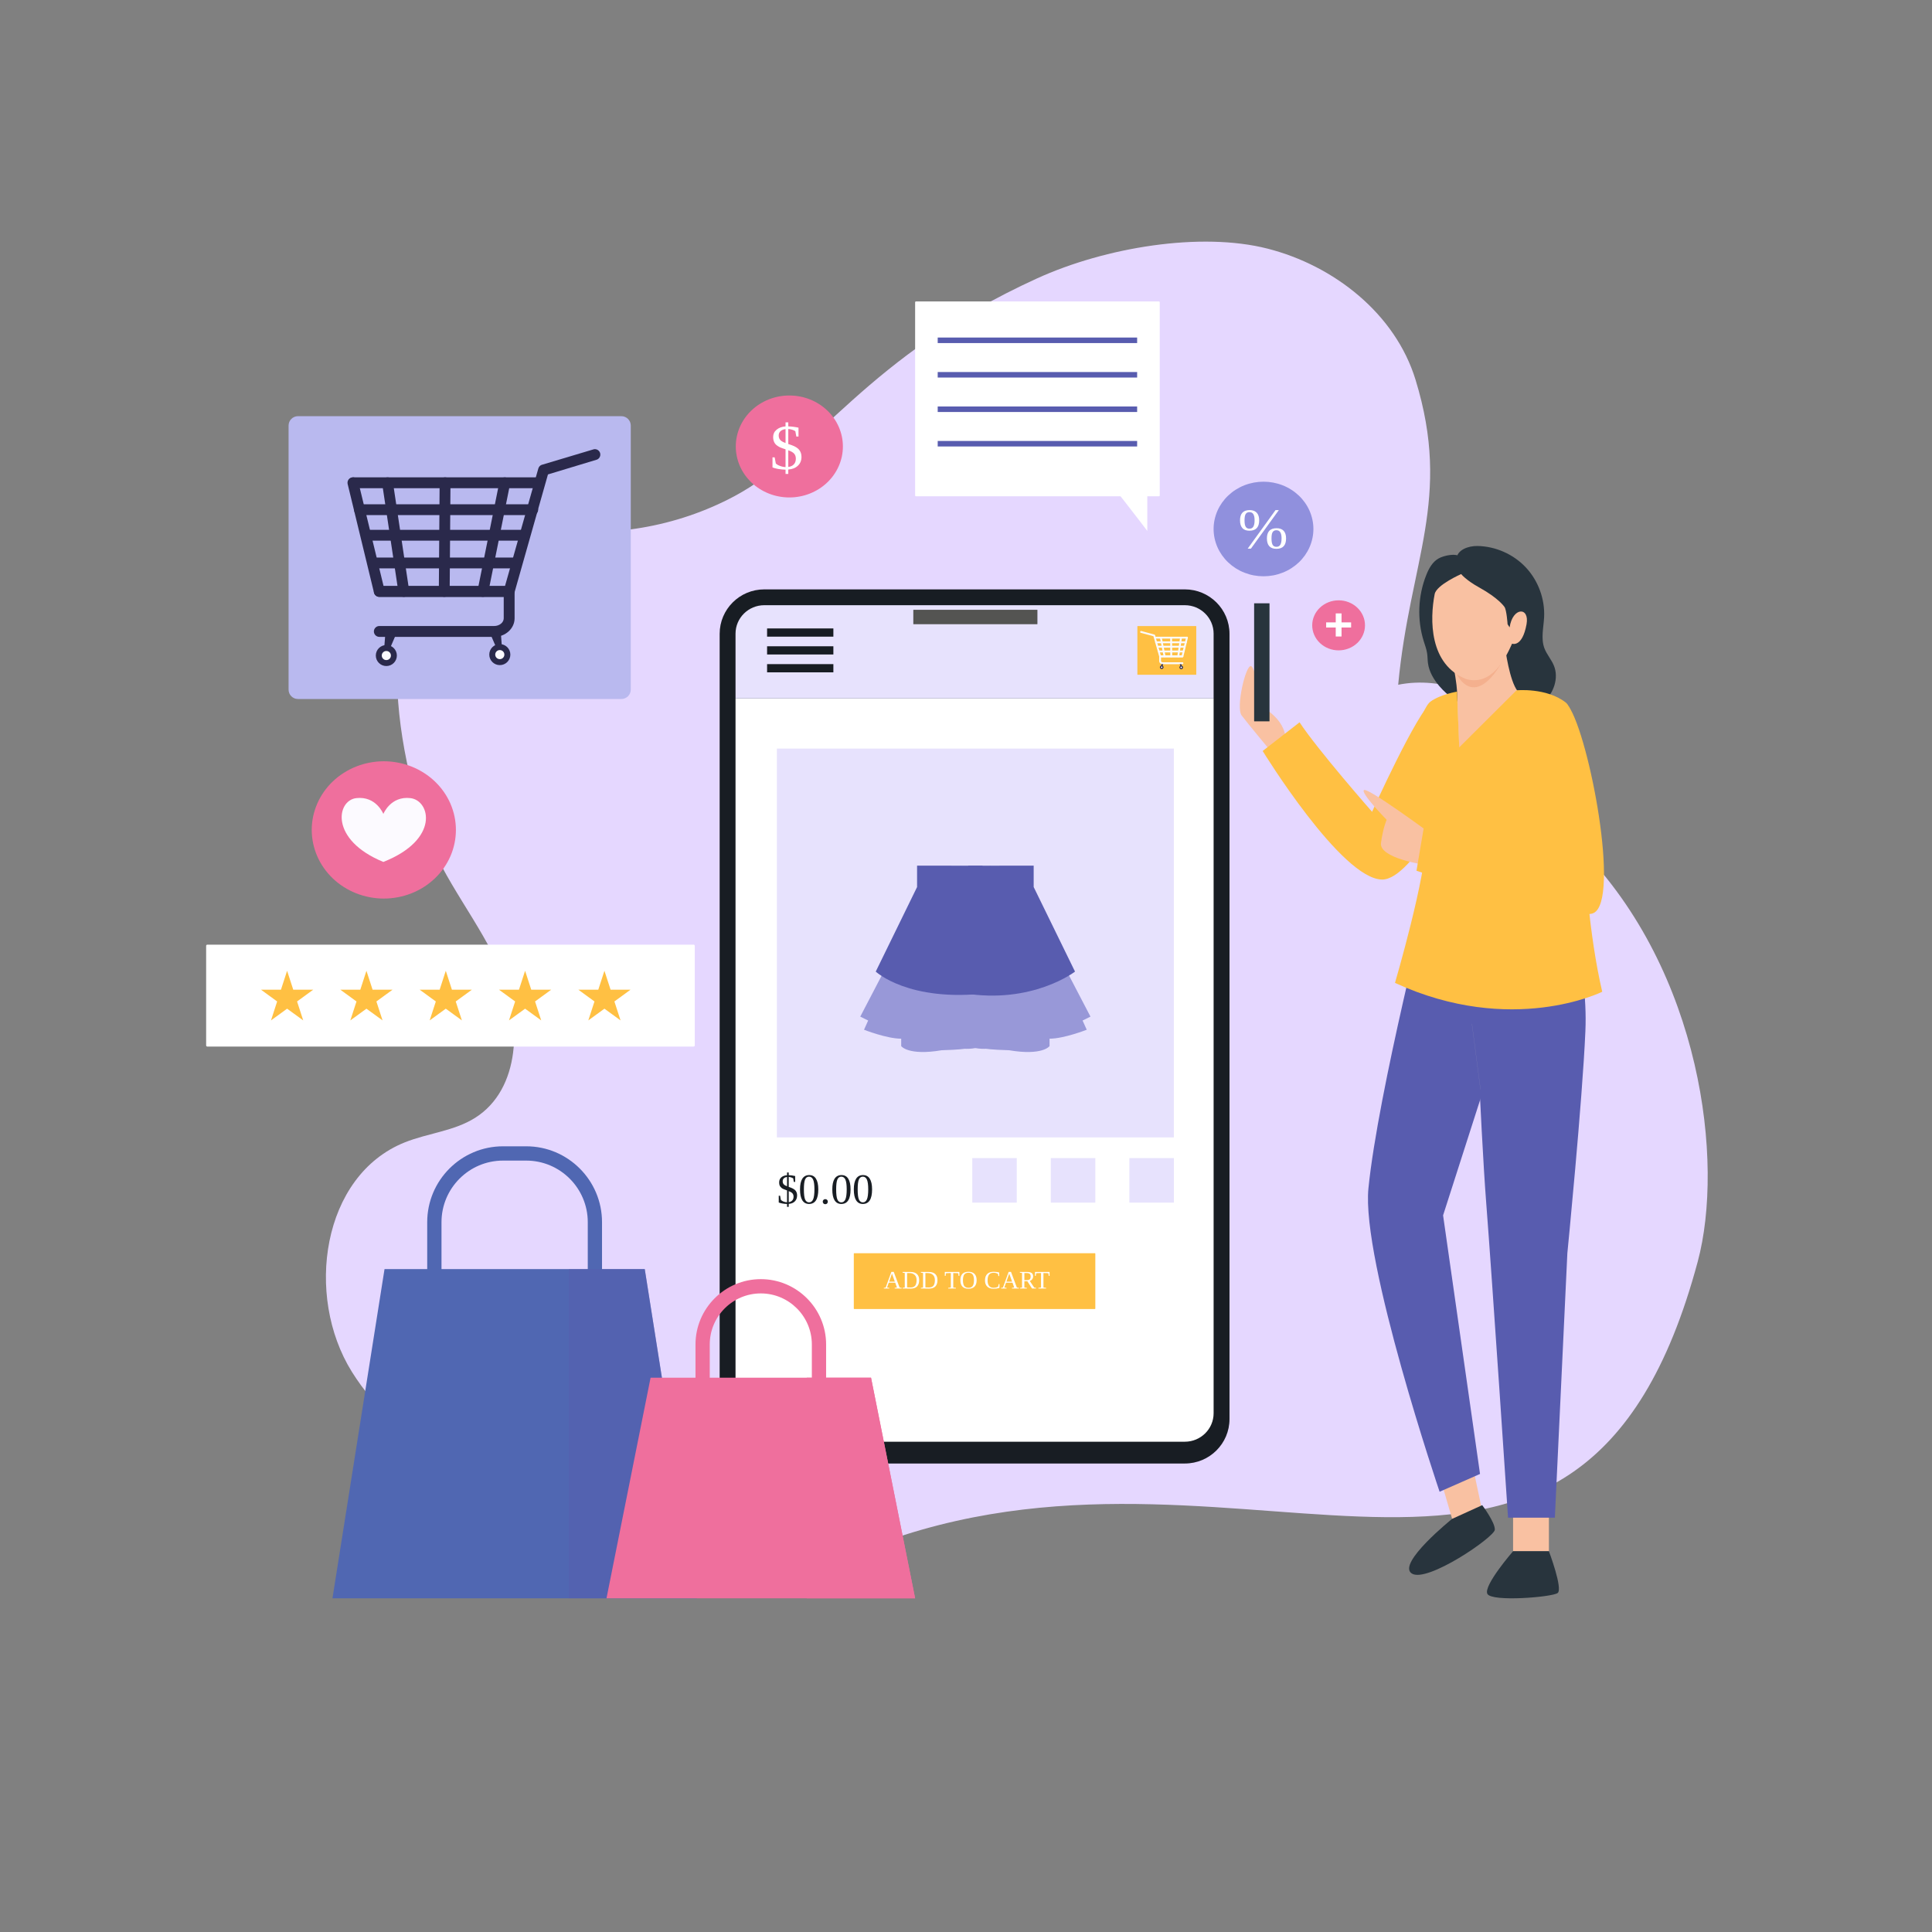 <svg xmlns="http://www.w3.org/2000/svg" xmlns:xlink="http://www.w3.org/1999/xlink" width="500" zoomAndPan="magnify" viewBox="0 0 375 375" height="500" preserveAspectRatio="xMidYMid meet" version="1.0"><rect x="0" y="0" width="375" height="375" fill="#808080" stroke="none"/><defs><g/></defs><path fill="#e5d7ff" d="M 102.336 97.652 C 99.84 98.598 102.867 102.137 105.508 102.559 C 118.094 104.555 131.312 102.32 142.555 96.305 C 158.75 87.641 168.008 69.234 201.262 54.051 C 214.551 47.984 233.109 44.953 246.043 48.262 C 258.98 51.566 270.828 60.914 274.75 73.695 C 281.871 96.902 273.648 108.742 271.387 132.91 C 279.996 131.184 289.105 134.969 295.246 141.258 C 301.391 147.551 300.523 158.371 306.691 164.645 C 330.262 188.625 334.711 225.535 329.531 244.867 C 306.715 329.957 243.426 274.035 172.305 299.016 C 152.883 305.836 131.074 299.09 111.301 293.363 C 94.645 288.543 77.457 280.98 68.285 266.246 C 59.113 251.504 62.469 228.164 78.574 221.73 C 83.066 219.938 88.141 219.547 92.23 216.965 C 101.055 211.398 101.352 198.258 97.281 188.633 C 93.215 179.008 85.988 170.895 82.57 161.02 C 75.043 139.293 72.078 106.16 94.824 103.07 " fill-opacity="1" fill-rule="nonzero"/><path fill="#5067b2" d="M 116.852 252.773 L 82.922 252.773 L 82.922 237.223 C 82.922 229.102 89.523 222.496 97.641 222.496 L 102.141 222.496 C 110.254 222.496 116.852 229.105 116.852 237.223 Z M 85.695 250.004 L 114.086 250.004 L 114.086 237.223 C 114.086 230.633 108.727 225.27 102.141 225.27 L 97.641 225.27 C 91.051 225.27 85.695 230.633 85.695 237.223 Z M 85.695 250.004 " fill-opacity="1" fill-rule="nonzero"/><path fill="#5067b2" d="M 135.246 310.234 L 64.531 310.234 L 74.637 246.328 L 125.145 246.328 Z M 135.246 310.234 " fill-opacity="1" fill-rule="nonzero"/><path fill="#585caf" d="M 135.246 310.234 L 110.414 310.234 L 110.414 246.328 L 125.145 246.328 Z M 135.246 310.234 " fill-opacity="0.47" fill-rule="nonzero"/><path fill="#181d23" d="M 229.977 284.066 L 148.348 284.066 C 143.562 284.066 139.684 280.203 139.684 275.434 L 139.684 123.031 C 139.684 118.262 143.562 114.398 148.348 114.398 L 229.98 114.398 C 234.762 114.398 238.645 118.262 238.645 123.031 L 238.645 275.434 C 238.645 280.203 234.762 284.066 229.977 284.066 Z M 229.977 284.066 " fill-opacity="1" fill-rule="nonzero"/><path fill="#ffffff" d="M 142.766 274.309 C 142.766 277.355 145.27 279.836 148.348 279.836 L 229.98 279.836 C 233.059 279.836 235.562 277.355 235.562 274.309 L 235.562 135.574 L 142.766 135.574 Z M 142.766 274.309 " fill-opacity="1" fill-rule="nonzero"/><path fill="#e7e2fd" d="M 229.977 117.469 L 148.348 117.469 C 145.27 117.469 142.766 119.945 142.766 122.992 L 142.766 135.574 L 235.562 135.574 L 235.562 122.992 C 235.562 119.945 233.055 117.469 229.977 117.469 Z M 229.977 117.469 " fill-opacity="1" fill-rule="nonzero"/><path fill="#545452" d="M 201.328 121.16 L 177.309 121.16 C 177.293 121.16 177.273 121.145 177.273 121.125 L 177.273 118.391 C 177.273 118.371 177.289 118.355 177.309 118.355 L 201.328 118.355 C 201.348 118.355 201.363 118.367 201.363 118.391 L 201.363 121.125 C 201.363 121.145 201.348 121.16 201.328 121.16 Z M 201.328 121.16 " fill-opacity="1" fill-rule="nonzero"/><path fill="#ffc043" d="M 212.516 254.082 L 165.809 254.082 C 165.762 254.082 165.723 254.043 165.723 254 L 165.723 243.332 C 165.723 243.285 165.762 243.25 165.809 243.25 L 212.516 243.25 C 212.562 243.25 212.602 243.285 212.602 243.332 L 212.602 254 C 212.602 254.043 212.562 254.082 212.516 254.082 Z M 212.516 254.082 " fill-opacity="1" fill-rule="nonzero"/><g fill="#ffffff" fill-opacity="1"><g transform="translate(171.503, 250.1)"><g><path d="M 1.109 -0.125 L 1.109 0 L 0.047 0 L 0.047 -0.125 L 0.406 -0.188 L 1.516 -3.234 L 1.969 -3.234 L 3.109 -0.188 L 3.516 -0.125 L 3.516 0 L 2.156 0 L 2.156 -0.125 L 2.594 -0.188 L 2.266 -1.125 L 1 -1.125 L 0.672 -0.188 Z M 1.625 -2.891 L 1.078 -1.328 L 2.188 -1.328 Z M 1.625 -2.891 "/></g></g></g><g fill="#ffffff" fill-opacity="1"><g transform="translate(175.053, 250.1)"><g><path d="M 2.859 -1.625 C 2.859 -2.07 2.734 -2.41 2.484 -2.641 C 2.242 -2.879 1.898 -3 1.453 -3 L 1.016 -3 L 1.016 -0.219 C 1.211 -0.207 1.441 -0.203 1.703 -0.203 C 2.098 -0.203 2.391 -0.316 2.578 -0.547 C 2.766 -0.785 2.859 -1.145 2.859 -1.625 Z M 1.609 -3.219 C 2.203 -3.219 2.641 -3.082 2.922 -2.812 C 3.211 -2.551 3.359 -2.156 3.359 -1.625 C 3.359 -1.082 3.219 -0.672 2.938 -0.391 C 2.664 -0.117 2.254 0.016 1.703 0.016 L 0.562 0 L 0.141 0 L 0.141 -0.125 L 0.562 -0.188 L 0.562 -3.016 L 0.141 -3.078 L 0.141 -3.219 Z M 1.609 -3.219 "/></g></g></g><g fill="#ffffff" fill-opacity="1"><g transform="translate(178.603, 250.1)"><g><path d="M 2.859 -1.625 C 2.859 -2.07 2.734 -2.41 2.484 -2.641 C 2.242 -2.879 1.898 -3 1.453 -3 L 1.016 -3 L 1.016 -0.219 C 1.211 -0.207 1.441 -0.203 1.703 -0.203 C 2.098 -0.203 2.391 -0.316 2.578 -0.547 C 2.766 -0.785 2.859 -1.145 2.859 -1.625 Z M 1.609 -3.219 C 2.203 -3.219 2.641 -3.082 2.922 -2.812 C 3.211 -2.551 3.359 -2.156 3.359 -1.625 C 3.359 -1.082 3.219 -0.672 2.938 -0.391 C 2.664 -0.117 2.254 0.016 1.703 0.016 L 0.562 0 L 0.141 0 L 0.141 -0.125 L 0.562 -0.188 L 0.562 -3.016 L 0.141 -3.078 L 0.141 -3.219 Z M 1.609 -3.219 "/></g></g></g><g fill="#ffffff" fill-opacity="1"><g transform="translate(182.153, 250.1)"><g/></g></g><g fill="#ffffff" fill-opacity="1"><g transform="translate(183.293, 250.1)"><g><path d="M 0.75 0 L 0.75 -0.125 L 1.266 -0.188 L 1.266 -3 L 1.141 -3 C 0.734 -3 0.457 -2.984 0.312 -2.953 L 0.25 -2.453 L 0.094 -2.453 L 0.094 -3.219 L 2.922 -3.219 L 2.922 -2.453 L 2.766 -2.453 L 2.703 -2.953 C 2.648 -2.961 2.539 -2.973 2.375 -2.984 C 2.219 -2.992 2.039 -3 1.844 -3 L 1.734 -3 L 1.734 -0.188 L 2.25 -0.125 L 2.25 0 Z M 0.75 0 "/></g></g></g><g fill="#ffffff" fill-opacity="1"><g transform="translate(186.206, 250.1)"><g><path d="M 0.703 -1.609 C 0.703 -1.098 0.785 -0.723 0.953 -0.484 C 1.129 -0.254 1.406 -0.141 1.781 -0.141 C 2.145 -0.141 2.41 -0.254 2.578 -0.484 C 2.754 -0.723 2.844 -1.098 2.844 -1.609 C 2.844 -2.117 2.754 -2.488 2.578 -2.719 C 2.41 -2.945 2.145 -3.062 1.781 -3.062 C 1.406 -3.062 1.129 -2.945 0.953 -2.719 C 0.785 -2.488 0.703 -2.117 0.703 -1.609 Z M 0.203 -1.609 C 0.203 -2.703 0.727 -3.25 1.781 -3.25 C 2.289 -3.25 2.68 -3.109 2.953 -2.828 C 3.223 -2.555 3.359 -2.148 3.359 -1.609 C 3.359 -1.066 3.223 -0.656 2.953 -0.375 C 2.68 -0.094 2.289 0.047 1.781 0.047 C 1.27 0.047 0.879 -0.086 0.609 -0.359 C 0.336 -0.641 0.203 -1.055 0.203 -1.609 Z M 0.203 -1.609 "/></g></g></g><g fill="#ffffff" fill-opacity="1"><g transform="translate(189.756, 250.1)"><g/></g></g><g fill="#ffffff" fill-opacity="1"><g transform="translate(190.985, 250.1)"><g><path d="M 1.859 0.047 C 1.336 0.047 0.93 -0.094 0.641 -0.375 C 0.348 -0.656 0.203 -1.051 0.203 -1.562 C 0.203 -2.113 0.344 -2.531 0.625 -2.812 C 0.906 -3.102 1.32 -3.25 1.875 -3.25 C 2.207 -3.25 2.566 -3.207 2.953 -3.125 L 2.969 -2.422 L 2.797 -2.422 L 2.734 -2.844 C 2.617 -2.906 2.488 -2.957 2.344 -3 C 2.195 -3.039 2.047 -3.062 1.891 -3.062 C 1.473 -3.062 1.172 -2.938 0.984 -2.688 C 0.797 -2.445 0.703 -2.078 0.703 -1.578 C 0.703 -1.109 0.801 -0.75 1 -0.5 C 1.195 -0.258 1.484 -0.141 1.859 -0.141 C 2.047 -0.141 2.219 -0.16 2.375 -0.203 C 2.539 -0.242 2.672 -0.301 2.766 -0.375 L 2.859 -0.859 L 3.016 -0.859 L 3 -0.109 C 2.645 -0.004 2.266 0.047 1.859 0.047 Z M 1.859 0.047 "/></g></g></g><g fill="#ffffff" fill-opacity="1"><g transform="translate(194.264, 250.1)"><g><path d="M 1.109 -0.125 L 1.109 0 L 0.047 0 L 0.047 -0.125 L 0.406 -0.188 L 1.516 -3.234 L 1.969 -3.234 L 3.109 -0.188 L 3.516 -0.125 L 3.516 0 L 2.156 0 L 2.156 -0.125 L 2.594 -0.188 L 2.266 -1.125 L 1 -1.125 L 0.672 -0.188 Z M 1.625 -2.891 L 1.078 -1.328 L 2.188 -1.328 Z M 1.625 -2.891 "/></g></g></g><g fill="#ffffff" fill-opacity="1"><g transform="translate(197.814, 250.1)"><g><path d="M 1.016 -1.406 L 1.016 -0.188 L 1.5 -0.125 L 1.5 0 L 0.172 0 L 0.172 -0.125 L 0.562 -0.188 L 0.562 -3.016 L 0.141 -3.078 L 0.141 -3.219 L 1.531 -3.219 C 1.938 -3.219 2.234 -3.148 2.422 -3.016 C 2.617 -2.879 2.719 -2.66 2.719 -2.359 C 2.719 -2.141 2.656 -1.953 2.531 -1.797 C 2.414 -1.641 2.258 -1.531 2.062 -1.469 L 2.922 -0.188 L 3.281 -0.125 L 3.281 0 L 2.5 0 L 1.594 -1.406 Z M 2.234 -2.328 C 2.234 -2.566 2.172 -2.738 2.047 -2.844 C 1.93 -2.945 1.727 -3 1.438 -3 L 1.016 -3 L 1.016 -1.625 L 1.438 -1.625 C 1.727 -1.625 1.93 -1.676 2.047 -1.781 C 2.172 -1.883 2.234 -2.066 2.234 -2.328 Z M 2.234 -2.328 "/></g></g></g><g fill="#ffffff" fill-opacity="1"><g transform="translate(200.797, 250.1)"><g><path d="M 0.75 0 L 0.75 -0.125 L 1.266 -0.188 L 1.266 -3 L 1.141 -3 C 0.734 -3 0.457 -2.984 0.312 -2.953 L 0.25 -2.453 L 0.094 -2.453 L 0.094 -3.219 L 2.922 -3.219 L 2.922 -2.453 L 2.766 -2.453 L 2.703 -2.953 C 2.648 -2.961 2.539 -2.973 2.375 -2.984 C 2.219 -2.992 2.039 -3 1.844 -3 L 1.734 -3 L 1.734 -0.188 L 2.25 -0.125 L 2.25 0 Z M 0.75 0 "/></g></g></g><path fill="#ffc043" d="M 232.152 130.965 L 220.809 130.965 C 220.785 130.965 220.766 130.941 220.766 130.922 L 220.766 121.562 C 220.766 121.539 220.789 121.523 220.809 121.523 L 232.152 121.523 C 232.176 121.523 232.195 121.543 232.195 121.562 L 232.195 130.922 C 232.195 130.941 232.176 130.965 232.152 130.965 Z M 232.152 130.965 " fill-opacity="1" fill-rule="nonzero"/><path fill="#2a294b" d="M 225.461 128.699 L 225.406 129.434 L 225.539 129.434 L 225.84 128.734 " fill-opacity="1" fill-rule="nonzero"/><path fill="#2a294b" d="M 225.84 129.512 C 225.84 129.707 225.684 129.863 225.488 129.863 C 225.293 129.863 225.133 129.707 225.133 129.512 C 225.133 129.316 225.289 129.16 225.488 129.16 C 225.684 129.156 225.84 129.316 225.84 129.512 Z M 225.84 129.512 " fill-opacity="1" fill-rule="nonzero"/><path fill="#fcfaff" d="M 225.641 129.512 C 225.641 129.594 225.57 129.664 225.488 129.664 C 225.406 129.664 225.336 129.594 225.336 129.512 C 225.336 129.43 225.406 129.359 225.488 129.359 C 225.57 129.359 225.641 129.426 225.641 129.512 Z M 225.641 129.512 " fill-opacity="1" fill-rule="nonzero"/><path fill="#2a294b" d="M 229.305 128.73 L 229.359 129.465 L 229.227 129.465 L 228.926 128.766 " fill-opacity="1" fill-rule="nonzero"/><path fill="#2a294b" d="M 228.926 129.539 C 228.926 129.734 229.082 129.891 229.281 129.891 C 229.477 129.891 229.633 129.734 229.633 129.539 C 229.633 129.344 229.477 129.188 229.281 129.188 C 229.082 129.188 228.926 129.348 228.926 129.539 Z M 228.926 129.539 " fill-opacity="1" fill-rule="nonzero"/><path fill="#fcfaff" d="M 229.43 129.539 C 229.43 129.641 229.379 129.691 229.277 129.691 C 229.176 129.691 229.125 129.641 229.125 129.539 C 229.125 129.438 229.176 129.387 229.277 129.387 C 229.379 129.387 229.43 129.438 229.43 129.539 Z M 229.43 129.539 " fill-opacity="1" fill-rule="nonzero"/><path fill="#fcfaff" d="M 229.512 128.809 L 225.68 128.809 C 225.359 128.809 225.105 128.578 225.105 128.297 L 225.105 127.398 C 225.105 127.355 225.137 127.324 225.176 127.324 L 229.512 127.324 C 229.555 127.324 229.586 127.355 229.586 127.398 C 229.586 127.438 229.555 127.469 229.512 127.469 L 225.25 127.469 L 225.25 128.297 C 225.25 128.496 225.441 128.664 225.68 128.664 L 229.512 128.664 C 229.555 128.664 229.586 128.695 229.586 128.734 C 229.586 128.777 229.551 128.809 229.512 128.809 Z M 229.512 128.809 " fill-opacity="1" fill-rule="nonzero"/><path fill="#fbfafc" d="M 229.512 128.918 L 225.68 128.918 C 225.301 128.918 224.996 128.641 224.996 128.297 L 224.996 127.402 C 224.996 127.301 225.078 127.223 225.176 127.223 L 229.512 127.223 C 229.613 127.223 229.691 127.305 229.691 127.402 C 229.691 127.5 229.609 127.582 229.512 127.582 L 225.355 127.582 L 225.355 128.297 C 225.355 128.438 225.5 128.551 225.68 128.551 L 229.512 128.551 C 229.613 128.551 229.691 128.637 229.691 128.73 C 229.691 128.836 229.613 128.918 229.512 128.918 Z M 229.512 128.918 " fill-opacity="1" fill-rule="nonzero"/><path fill="#fcfaff" d="M 229.512 127.473 L 225.176 127.473 C 225.145 127.473 225.113 127.453 225.105 127.422 L 223.969 123.406 L 221.469 122.73 C 221.434 122.723 221.406 122.684 221.414 122.645 C 221.426 122.609 221.465 122.582 221.5 122.59 L 224.039 123.273 C 224.066 123.281 224.09 123.297 224.094 123.324 L 225.23 127.332 L 229.453 127.332 L 230.32 123.754 C 230.332 123.715 230.367 123.691 230.406 123.703 C 230.445 123.715 230.469 123.75 230.457 123.789 L 229.578 127.422 C 229.574 127.449 229.547 127.473 229.512 127.473 Z M 229.512 127.473 " fill-opacity="1" fill-rule="nonzero"/><path fill="#fbfafc" d="M 229.512 127.582 L 225.176 127.582 C 225.098 127.582 225.023 127.527 225.004 127.449 L 223.883 123.492 L 221.441 122.836 C 221.402 122.824 221.359 122.797 221.332 122.758 C 221.309 122.715 221.297 122.668 221.309 122.617 C 221.316 122.574 221.344 122.531 221.387 122.504 C 221.43 122.48 221.477 122.469 221.527 122.48 L 224.066 123.164 C 224.125 123.176 224.18 123.223 224.199 123.285 L 225.312 127.215 L 229.367 127.215 L 230.215 123.719 C 230.238 123.625 230.332 123.562 230.434 123.586 C 230.531 123.609 230.59 123.707 230.57 123.805 L 229.688 127.434 C 229.668 127.527 229.598 127.582 229.512 127.582 Z M 229.512 127.582 " fill-opacity="1" fill-rule="nonzero"/><path fill="#fcfaff" d="M 230.375 123.844 L 224.188 123.844 C 224.148 123.844 224.117 123.812 224.117 123.773 C 224.117 123.73 224.148 123.699 224.188 123.699 L 230.375 123.699 C 230.418 123.699 230.449 123.73 230.449 123.773 C 230.449 123.812 230.414 123.844 230.375 123.844 Z M 230.375 123.844 " fill-opacity="1" fill-rule="nonzero"/><path fill="#fbfafc" d="M 230.375 123.953 L 224.188 123.953 C 224.09 123.953 224.008 123.871 224.008 123.773 C 224.008 123.672 224.094 123.594 224.188 123.594 L 230.375 123.594 C 230.477 123.594 230.555 123.676 230.555 123.773 C 230.555 123.871 230.477 123.953 230.375 123.953 Z M 230.375 123.953 " fill-opacity="1" fill-rule="nonzero"/><path fill="#fcfaff" d="M 230.176 124.742 L 224.387 124.742 C 224.344 124.742 224.312 124.711 224.312 124.668 C 224.312 124.629 224.344 124.598 224.387 124.598 L 230.176 124.598 C 230.215 124.598 230.246 124.629 230.246 124.668 C 230.246 124.711 230.215 124.742 230.176 124.742 Z M 230.176 124.742 " fill-opacity="1" fill-rule="nonzero"/><path fill="#fbfafc" d="M 230.176 124.852 L 224.387 124.852 C 224.285 124.852 224.207 124.77 224.207 124.668 C 224.207 124.57 224.289 124.488 224.387 124.488 L 230.176 124.488 C 230.273 124.488 230.355 124.574 230.355 124.668 C 230.355 124.77 230.273 124.852 230.176 124.852 Z M 230.176 124.852 " fill-opacity="1" fill-rule="nonzero"/><path fill="#fcfaff" d="M 229.918 125.594 L 224.719 125.594 C 224.676 125.594 224.645 125.562 224.645 125.523 C 224.645 125.48 224.676 125.449 224.719 125.449 L 229.918 125.449 C 229.961 125.449 229.992 125.48 229.992 125.523 C 229.992 125.562 229.957 125.594 229.918 125.594 Z M 229.918 125.594 " fill-opacity="1" fill-rule="nonzero"/><path fill="#fbfafc" d="M 229.918 125.707 L 224.719 125.707 C 224.617 125.707 224.539 125.621 224.539 125.527 C 224.539 125.426 224.621 125.344 224.719 125.344 L 229.918 125.344 C 230.02 125.344 230.098 125.426 230.098 125.527 C 230.098 125.621 230.016 125.707 229.918 125.707 Z M 229.918 125.707 " fill-opacity="1" fill-rule="nonzero"/><path fill="#fcfaff" d="M 229.711 126.52 L 224.926 126.52 C 224.887 126.52 224.855 126.488 224.855 126.449 C 224.855 126.406 224.887 126.375 224.926 126.375 L 229.711 126.375 C 229.75 126.375 229.781 126.406 229.781 126.449 C 229.781 126.488 229.75 126.52 229.711 126.52 Z M 229.711 126.52 " fill-opacity="1" fill-rule="nonzero"/><path fill="#fbfafc" d="M 229.715 126.633 L 224.934 126.633 C 224.832 126.633 224.754 126.547 224.754 126.453 C 224.754 126.352 224.836 126.27 224.934 126.27 L 229.715 126.27 C 229.812 126.27 229.895 126.355 229.895 126.453 C 229.895 126.547 229.812 126.633 229.715 126.633 Z M 229.715 126.633 " fill-opacity="1" fill-rule="nonzero"/><path fill="#fcfaff" d="M 226.051 127.473 C 226.02 127.473 225.988 127.449 225.98 127.414 L 225.25 123.785 C 225.242 123.746 225.266 123.711 225.305 123.699 C 225.344 123.691 225.379 123.715 225.391 123.754 L 226.121 127.383 C 226.129 127.422 226.105 127.461 226.066 127.469 C 226.062 127.473 226.055 127.473 226.051 127.473 Z M 226.051 127.473 " fill-opacity="1" fill-rule="nonzero"/><path fill="#fbfafc" d="M 226.051 127.582 C 225.965 127.582 225.891 127.52 225.875 127.438 L 225.145 123.809 C 225.133 123.758 225.145 123.711 225.172 123.672 C 225.199 123.629 225.242 123.602 225.289 123.594 C 225.336 123.586 225.379 123.594 225.422 123.625 C 225.465 123.652 225.492 123.688 225.5 123.738 L 226.23 127.367 C 226.238 127.414 226.23 127.465 226.203 127.5 C 226.176 127.543 226.133 127.57 226.086 127.578 Z M 226.051 127.582 " fill-opacity="1" fill-rule="nonzero"/><path fill="#fcfaff" d="M 227.344 127.473 C 227.305 127.473 227.273 127.441 227.273 127.402 L 227.242 123.773 C 227.242 123.73 227.273 123.699 227.316 123.699 C 227.359 123.699 227.391 123.73 227.391 123.773 L 227.418 127.402 C 227.418 127.438 227.387 127.473 227.344 127.473 Z M 227.344 127.473 " fill-opacity="1" fill-rule="nonzero"/><path fill="#fbfafc" d="M 227.344 127.582 C 227.242 127.582 227.164 127.5 227.16 127.402 L 227.133 123.773 C 227.133 123.672 227.215 123.594 227.312 123.59 C 227.414 123.59 227.496 123.668 227.496 123.77 L 227.523 127.398 C 227.523 127.496 227.445 127.582 227.344 127.582 Z M 227.344 127.582 " fill-opacity="1" fill-rule="nonzero"/><path fill="#fcfaff" d="M 228.695 127.473 C 228.691 127.473 228.688 127.473 228.684 127.473 C 228.648 127.469 228.617 127.434 228.621 127.391 L 229.168 123.762 C 229.172 123.723 229.207 123.695 229.25 123.699 C 229.289 123.707 229.316 123.742 229.312 123.781 L 228.77 127.41 C 228.762 127.445 228.73 127.473 228.695 127.473 Z M 228.695 127.473 " fill-opacity="1" fill-rule="nonzero"/><path fill="#fbfafc" d="M 228.691 127.582 L 228.672 127.582 C 228.617 127.574 228.574 127.547 228.547 127.508 C 228.52 127.469 228.504 127.422 228.512 127.375 L 229.055 123.746 C 229.07 123.648 229.16 123.578 229.262 123.594 C 229.312 123.598 229.352 123.625 229.383 123.664 C 229.41 123.703 229.422 123.75 229.414 123.801 L 228.871 127.43 C 228.859 127.52 228.785 127.582 228.691 127.582 Z M 228.691 127.582 " fill-opacity="1" fill-rule="nonzero"/><path fill="#b9b9ef" d="M 57.828 135.676 L 120.613 135.676 C 121.617 135.676 122.434 134.859 122.434 133.855 L 122.434 82.602 C 122.434 81.598 121.617 80.781 120.613 80.781 L 57.828 80.781 C 56.824 80.781 56.012 81.598 56.012 82.602 L 56.012 133.855 C 56.008 134.859 56.824 135.676 57.828 135.676 Z M 57.828 135.676 " fill-opacity="1" fill-rule="nonzero"/><path fill="#2a294b" d="M 97.172 122.355 L 97.5 126.605 L 96.707 126.605 L 94.969 122.559 " fill-opacity="1" fill-rule="nonzero"/><path fill="#2a294b" d="M 94.969 127.059 C 94.969 128.184 95.883 129.098 97.012 129.098 C 98.141 129.098 99.059 128.184 99.059 127.059 C 99.059 125.93 98.141 125.02 97.012 125.02 C 95.883 125.02 94.969 125.93 94.969 127.059 Z M 94.969 127.059 " fill-opacity="1" fill-rule="nonzero"/><path fill="#fcfaff" d="M 96.125 127.059 C 96.125 127.547 96.523 127.941 97.012 127.941 C 97.5 127.941 97.898 127.547 97.898 127.059 C 97.898 126.57 97.5 126.176 97.012 126.176 C 96.523 126.176 96.125 126.57 96.125 127.059 Z M 96.125 127.059 " fill-opacity="1" fill-rule="nonzero"/><path fill="#2a294b" d="M 74.828 122.535 L 74.5 126.789 L 75.293 126.789 L 77.031 122.738 " fill-opacity="1" fill-rule="nonzero"/><path fill="#2a294b" d="M 77.031 127.238 C 77.031 128.363 76.117 129.277 74.988 129.277 C 73.859 129.277 72.945 128.363 72.945 127.238 C 72.945 126.113 73.859 125.199 74.988 125.199 C 76.117 125.199 77.031 126.113 77.031 127.238 Z M 77.031 127.238 " fill-opacity="1" fill-rule="nonzero"/><path fill="#fcfaff" d="M 75.875 127.238 C 75.875 127.48 75.789 127.691 75.617 127.863 C 75.441 128.035 75.234 128.121 74.988 128.121 C 74.742 128.121 74.535 128.035 74.363 127.863 C 74.188 127.691 74.102 127.48 74.102 127.238 C 74.102 126.992 74.188 126.785 74.363 126.613 C 74.535 126.441 74.742 126.355 74.988 126.355 C 75.234 126.355 75.441 126.441 75.617 126.613 C 75.789 126.785 75.875 126.992 75.875 127.238 Z M 75.875 127.238 " fill-opacity="1" fill-rule="nonzero"/><path fill="#2a294b" d="M 73.625 122.98 L 95.91 122.98 C 97.75 122.98 99.25 121.652 99.25 120.012 L 99.25 114.801 C 99.25 114.566 99.059 114.375 98.828 114.375 L 73.629 114.375 C 73.395 114.375 73.203 114.562 73.203 114.801 C 73.203 115.031 73.395 115.223 73.629 115.223 L 98.406 115.223 L 98.406 120.012 C 98.406 121.188 97.285 122.141 95.91 122.141 L 73.625 122.141 C 73.391 122.141 73.203 122.328 73.203 122.562 C 73.203 122.793 73.391 122.98 73.625 122.98 Z M 73.625 122.98 " fill-opacity="1" fill-rule="nonzero"/><path fill="#2a294b" d="M 73.629 123.617 L 95.91 123.617 C 98.098 123.617 99.883 121.996 99.883 120.012 L 99.883 114.801 C 99.883 114.219 99.406 113.746 98.824 113.746 L 73.629 113.746 C 73.047 113.746 72.57 114.219 72.57 114.801 C 72.57 115.379 73.047 115.852 73.629 115.852 L 97.773 115.852 L 97.773 120.012 C 97.773 120.836 96.938 121.508 95.91 121.508 L 73.629 121.508 C 73.047 121.508 72.57 121.984 72.57 122.562 C 72.57 123.141 73.047 123.617 73.629 123.617 Z M 73.629 123.617 " fill-opacity="1" fill-rule="nonzero"/><path fill="#2a294b" d="M 73.625 115.223 L 98.824 115.223 C 99.016 115.223 99.184 115.098 99.234 114.914 L 105.852 91.57 L 115.562 88.648 C 115.793 88.598 115.934 88.371 115.887 88.145 C 115.836 87.922 115.609 87.777 115.379 87.828 L 105.422 90.805 C 105.27 90.84 105.148 90.953 105.109 91.102 L 98.508 114.383 L 73.965 114.383 L 68.922 93.605 C 68.867 93.379 68.641 93.242 68.41 93.293 C 68.188 93.348 68.043 93.574 68.098 93.801 L 73.215 114.902 C 73.262 115.086 73.43 115.223 73.625 115.223 Z M 73.625 115.223 " fill-opacity="1" fill-rule="nonzero"/><path fill="#2a294b" d="M 73.629 115.852 L 98.824 115.852 C 99.297 115.852 99.711 115.539 99.84 115.086 L 106.359 92.086 L 115.723 89.254 C 115.969 89.203 116.207 89.039 116.359 88.801 C 116.508 88.562 116.559 88.277 116.496 88 C 116.438 87.73 116.27 87.5 116.031 87.344 C 115.797 87.195 115.504 87.141 115.23 87.211 L 105.25 90.195 C 104.902 90.266 104.602 90.547 104.492 90.922 L 98.02 113.75 L 74.449 113.75 L 69.527 93.453 C 69.391 92.887 68.836 92.535 68.254 92.676 C 67.691 92.816 67.344 93.387 67.48 93.949 L 72.594 115.047 C 72.719 115.523 73.141 115.852 73.629 115.852 Z M 73.629 115.852 " fill-opacity="1" fill-rule="nonzero"/><path fill="#2a294b" d="M 68.613 94.129 L 104.566 94.129 C 104.801 94.129 104.988 93.941 104.988 93.707 C 104.988 93.473 104.801 93.281 104.566 93.281 L 68.613 93.281 C 68.379 93.281 68.191 93.469 68.191 93.707 C 68.191 93.941 68.379 94.129 68.613 94.129 Z M 68.613 94.129 " fill-opacity="1" fill-rule="nonzero"/><path fill="#2a294b" d="M 68.613 94.758 L 104.566 94.758 C 105.145 94.758 105.621 94.285 105.621 93.707 C 105.621 93.125 105.145 92.652 104.566 92.652 L 68.613 92.652 C 68.031 92.652 67.555 93.125 67.555 93.707 C 67.555 94.289 68.031 94.758 68.613 94.758 Z M 68.613 94.758 " fill-opacity="1" fill-rule="nonzero"/><path fill="#2a294b" d="M 69.777 99.352 L 103.402 99.352 C 103.637 99.352 103.828 99.164 103.828 98.93 C 103.828 98.695 103.637 98.504 103.402 98.504 L 69.777 98.504 C 69.543 98.504 69.352 98.691 69.352 98.93 C 69.352 99.164 69.543 99.352 69.777 99.352 Z M 69.777 99.352 " fill-opacity="1" fill-rule="nonzero"/><path fill="#2a294b" d="M 69.777 99.98 L 103.402 99.98 C 103.984 99.98 104.457 99.512 104.457 98.934 C 104.457 98.352 103.98 97.879 103.402 97.879 L 69.777 97.879 C 69.199 97.879 68.723 98.352 68.723 98.934 C 68.723 99.512 69.199 99.98 69.777 99.98 Z M 69.777 99.98 " fill-opacity="1" fill-rule="nonzero"/><path fill="#2a294b" d="M 71.277 104.309 L 101.488 104.309 C 101.719 104.309 101.91 104.121 101.91 103.887 C 101.91 103.652 101.719 103.461 101.488 103.461 L 71.277 103.461 C 71.039 103.461 70.852 103.648 70.852 103.887 C 70.852 104.121 71.039 104.309 71.277 104.309 Z M 71.277 104.309 " fill-opacity="1" fill-rule="nonzero"/><path fill="#2a294b" d="M 71.277 104.941 L 101.488 104.941 C 102.07 104.941 102.543 104.469 102.543 103.887 C 102.543 103.309 102.07 102.84 101.488 102.84 L 71.277 102.84 C 70.695 102.84 70.219 103.309 70.219 103.887 C 70.219 104.469 70.695 104.941 71.277 104.941 Z M 71.277 104.941 " fill-opacity="1" fill-rule="nonzero"/><path fill="#2a294b" d="M 72.465 109.688 L 100.25 109.688 C 100.484 109.688 100.676 109.496 100.676 109.266 C 100.676 109.031 100.484 108.84 100.25 108.84 L 72.465 108.84 C 72.23 108.84 72.043 109.027 72.043 109.266 C 72.043 109.5 72.23 109.688 72.465 109.688 Z M 72.465 109.688 " fill-opacity="1" fill-rule="nonzero"/><path fill="#2a294b" d="M 72.465 110.32 L 100.25 110.32 C 100.832 110.32 101.309 109.848 101.309 109.266 C 101.309 108.688 100.832 108.215 100.25 108.215 L 72.465 108.215 C 71.887 108.215 71.41 108.688 71.41 109.266 C 71.41 109.848 71.887 110.32 72.465 110.32 Z M 72.465 110.32 " fill-opacity="1" fill-rule="nonzero"/><path fill="#2a294b" d="M 93.734 115.223 C 93.93 115.223 94.109 115.082 94.148 114.883 L 98.391 93.793 C 98.438 93.562 98.293 93.34 98.059 93.297 C 97.832 93.25 97.609 93.398 97.562 93.625 L 93.316 114.715 C 93.273 114.945 93.422 115.168 93.648 115.211 C 93.68 115.219 93.711 115.223 93.734 115.223 Z M 93.734 115.223 " fill-opacity="1" fill-rule="nonzero"/><path fill="#2a294b" d="M 93.734 115.852 C 94.234 115.852 94.672 115.496 94.766 115 L 99.008 93.918 C 99.062 93.637 99.004 93.355 98.848 93.125 C 98.691 92.891 98.449 92.727 98.176 92.676 C 97.898 92.617 97.625 92.68 97.391 92.832 C 97.156 92.988 96.996 93.223 96.941 93.5 L 92.699 114.59 C 92.641 114.867 92.699 115.152 92.855 115.383 C 93.012 115.621 93.254 115.781 93.527 115.832 Z M 93.734 115.852 " fill-opacity="1" fill-rule="nonzero"/><path fill="#2a294b" d="M 86.223 115.223 C 86.457 115.223 86.648 115.035 86.648 114.801 L 86.805 93.711 C 86.805 93.48 86.617 93.289 86.383 93.285 L 86.379 93.285 C 86.148 93.285 85.957 93.473 85.957 93.707 L 85.801 114.797 C 85.801 115.027 85.988 115.219 86.223 115.223 Z M 86.223 115.223 " fill-opacity="1" fill-rule="nonzero"/><path fill="#2a294b" d="M 86.223 115.852 C 86.805 115.852 87.273 115.383 87.281 114.809 L 87.438 93.715 C 87.441 93.137 86.977 92.66 86.395 92.652 C 85.809 92.652 85.336 93.121 85.332 93.695 L 85.176 114.789 C 85.172 115.367 85.637 115.844 86.219 115.852 Z M 86.223 115.852 " fill-opacity="1" fill-rule="nonzero"/><path fill="#fcfaff" d="M 78.383 115.223 C 78.402 115.223 78.426 115.219 78.445 115.219 C 78.676 115.184 78.836 114.969 78.801 114.738 L 75.641 93.648 C 75.605 93.422 75.391 93.266 75.16 93.297 C 74.926 93.332 74.766 93.547 74.801 93.773 L 77.965 114.863 C 77.996 115.07 78.176 115.223 78.383 115.223 Z M 78.383 115.223 " fill-opacity="1" fill-rule="nonzero"/><path fill="#2a294b" d="M 78.383 115.852 L 78.508 115.844 C 78.816 115.797 79.062 115.652 79.227 115.426 C 79.395 115.199 79.465 114.922 79.422 114.645 L 76.258 93.551 C 76.172 92.977 75.656 92.586 75.074 92.664 C 74.781 92.707 74.535 92.852 74.367 93.082 C 74.203 93.309 74.133 93.586 74.176 93.863 L 77.336 114.953 C 77.422 115.477 77.855 115.852 78.383 115.852 Z M 78.383 115.852 " fill-opacity="1" fill-rule="nonzero"/><path fill="#e7e2fd" d="M 150.793 145.297 L 227.844 145.297 L 227.844 220.766 L 150.793 220.766 Z M 150.793 145.297 " fill-opacity="1" fill-rule="nonzero"/><path fill="#9898d8" d="M 173.457 184.898 L 166.977 197.324 L 168.508 198.082 L 167.707 199.871 C 167.707 199.871 172.117 201.609 174.922 201.609 L 174.922 203.047 C 174.922 203.047 176.262 204.953 182.777 203.852 C 186.387 203.75 187.293 203.551 187.293 203.551 L 187.293 202.645 C 187.293 202.645 189.496 204.352 194.012 203.148 L 192.207 168.031 " fill-opacity="1" fill-rule="nonzero"/><path fill="#9898d8" d="M 205.18 184.898 L 211.66 197.324 L 210.129 198.082 L 210.934 199.871 C 210.934 199.871 206.523 201.609 203.715 201.609 L 203.715 203.047 C 203.715 203.047 202.379 204.953 195.859 203.852 C 192.25 203.75 191.348 203.551 191.348 203.551 L 191.348 202.645 C 191.348 202.645 189.141 204.352 184.629 203.148 L 186.434 168.031 " fill-opacity="1" fill-rule="nonzero"/><path fill="#585caf" d="M 178.004 168.023 L 178.004 172.172 L 169.98 188.586 C 169.98 188.586 176.363 194.582 191.637 192.777 L 190.703 168.027 " fill-opacity="1" fill-rule="nonzero"/><path fill="#585caf" d="M 200.637 168.023 L 200.637 172.172 L 208.66 188.586 C 208.66 188.586 200.332 195.004 187 192.777 L 187.938 168.027 " fill-opacity="1" fill-rule="nonzero"/><g fill="#181d23" fill-opacity="1"><g transform="translate(150.795, 233.61)"><g><path d="M 1.969 0.078 C 1.676 0.078 1.367 0.047 1.047 -0.016 C 0.734 -0.078 0.504 -0.141 0.359 -0.203 L 0.359 -1.516 L 0.625 -1.516 L 0.766 -0.734 C 0.848 -0.617 1.004 -0.508 1.234 -0.406 C 1.473 -0.312 1.719 -0.258 1.969 -0.25 L 1.969 -2.547 C 1.645 -2.66 1.414 -2.75 1.281 -2.812 C 1.145 -2.875 1.023 -2.941 0.922 -3.016 C 0.828 -3.098 0.738 -3.191 0.656 -3.297 C 0.582 -3.398 0.523 -3.52 0.484 -3.656 C 0.453 -3.801 0.438 -3.957 0.438 -4.125 C 0.438 -4.508 0.57 -4.828 0.844 -5.078 C 1.125 -5.328 1.5 -5.469 1.969 -5.5 L 1.969 -6.031 L 2.297 -6.031 L 2.297 -5.516 C 2.711 -5.492 3.129 -5.438 3.547 -5.344 L 3.547 -4.203 L 3.281 -4.203 L 3.172 -4.875 C 3.086 -4.945 2.961 -5.008 2.797 -5.062 C 2.629 -5.125 2.461 -5.16 2.297 -5.172 L 2.297 -3.234 L 2.688 -3.094 C 3.133 -2.926 3.453 -2.723 3.641 -2.484 C 3.828 -2.242 3.922 -1.941 3.922 -1.578 C 3.922 -1.098 3.773 -0.711 3.484 -0.422 C 3.191 -0.129 2.797 0.031 2.297 0.062 L 2.297 0.641 L 1.969 0.641 Z M 3.234 -1.344 C 3.234 -1.594 3.164 -1.801 3.031 -1.969 C 2.895 -2.133 2.648 -2.285 2.297 -2.422 L 2.297 -0.266 C 2.598 -0.316 2.828 -0.43 2.984 -0.609 C 3.148 -0.785 3.234 -1.031 3.234 -1.344 Z M 1.125 -4.344 C 1.125 -4.176 1.148 -4.035 1.203 -3.922 C 1.254 -3.816 1.328 -3.723 1.422 -3.641 C 1.523 -3.555 1.707 -3.461 1.969 -3.359 L 1.969 -5.156 C 1.695 -5.125 1.488 -5.035 1.344 -4.891 C 1.195 -4.742 1.125 -4.562 1.125 -4.344 Z M 1.125 -4.344 "/></g></g></g><g fill="#181d23" fill-opacity="1"><g transform="translate(154.972, 233.61)"><g><path d="M 3.859 -2.75 C 3.859 -0.863 3.258 0.078 2.062 0.078 C 1.488 0.078 1.051 -0.16 0.75 -0.641 C 0.457 -1.117 0.312 -1.82 0.312 -2.75 C 0.312 -3.656 0.457 -4.344 0.75 -4.812 C 1.051 -5.289 1.5 -5.531 2.094 -5.531 C 2.676 -5.531 3.113 -5.297 3.406 -4.828 C 3.707 -4.359 3.859 -3.664 3.859 -2.75 Z M 3.109 -2.75 C 3.109 -3.625 3.023 -4.254 2.859 -4.641 C 2.691 -5.023 2.426 -5.219 2.062 -5.219 C 1.707 -5.219 1.453 -5.035 1.297 -4.672 C 1.141 -4.305 1.062 -3.664 1.062 -2.75 C 1.062 -1.82 1.141 -1.172 1.297 -0.797 C 1.461 -0.422 1.719 -0.234 2.062 -0.234 C 2.426 -0.234 2.691 -0.43 2.859 -0.828 C 3.023 -1.223 3.109 -1.863 3.109 -2.75 Z M 3.109 -2.75 "/></g></g></g><g fill="#181d23" fill-opacity="1"><g transform="translate(159.148, 233.61)"><g><path d="M 1.531 -0.375 C 1.531 -0.238 1.484 -0.117 1.391 -0.016 C 1.297 0.078 1.18 0.125 1.047 0.125 C 0.898 0.125 0.781 0.078 0.688 -0.016 C 0.594 -0.117 0.547 -0.238 0.547 -0.375 C 0.547 -0.508 0.594 -0.625 0.688 -0.719 C 0.789 -0.812 0.91 -0.859 1.047 -0.859 C 1.18 -0.859 1.297 -0.812 1.391 -0.719 C 1.484 -0.625 1.531 -0.508 1.531 -0.375 Z M 1.531 -0.375 "/></g></g></g><g fill="#181d23" fill-opacity="1"><g transform="translate(161.237, 233.61)"><g><path d="M 3.859 -2.75 C 3.859 -0.863 3.258 0.078 2.062 0.078 C 1.488 0.078 1.051 -0.16 0.75 -0.641 C 0.457 -1.117 0.312 -1.82 0.312 -2.75 C 0.312 -3.656 0.457 -4.344 0.75 -4.812 C 1.051 -5.289 1.5 -5.531 2.094 -5.531 C 2.676 -5.531 3.113 -5.297 3.406 -4.828 C 3.707 -4.359 3.859 -3.664 3.859 -2.75 Z M 3.109 -2.75 C 3.109 -3.625 3.023 -4.254 2.859 -4.641 C 2.691 -5.023 2.426 -5.219 2.062 -5.219 C 1.707 -5.219 1.453 -5.035 1.297 -4.672 C 1.141 -4.305 1.062 -3.664 1.062 -2.75 C 1.062 -1.82 1.141 -1.172 1.297 -0.797 C 1.461 -0.422 1.719 -0.234 2.062 -0.234 C 2.426 -0.234 2.691 -0.43 2.859 -0.828 C 3.023 -1.223 3.109 -1.863 3.109 -2.75 Z M 3.109 -2.75 "/></g></g></g><g fill="#181d23" fill-opacity="1"><g transform="translate(165.413, 233.61)"><g><path d="M 3.859 -2.75 C 3.859 -0.863 3.258 0.078 2.062 0.078 C 1.488 0.078 1.051 -0.16 0.75 -0.641 C 0.457 -1.117 0.312 -1.82 0.312 -2.75 C 0.312 -3.656 0.457 -4.344 0.75 -4.812 C 1.051 -5.289 1.5 -5.531 2.094 -5.531 C 2.676 -5.531 3.113 -5.297 3.406 -4.828 C 3.707 -4.359 3.859 -3.664 3.859 -2.75 Z M 3.109 -2.75 C 3.109 -3.625 3.023 -4.254 2.859 -4.641 C 2.691 -5.023 2.426 -5.219 2.062 -5.219 C 1.707 -5.219 1.453 -5.035 1.297 -4.672 C 1.141 -4.305 1.062 -3.664 1.062 -2.75 C 1.062 -1.82 1.141 -1.172 1.297 -0.797 C 1.461 -0.422 1.719 -0.234 2.062 -0.234 C 2.426 -0.234 2.691 -0.43 2.859 -0.828 C 3.023 -1.223 3.109 -1.863 3.109 -2.75 Z M 3.109 -2.75 "/></g></g></g><path fill="#e7e2fd" d="M 188.719 224.781 L 197.355 224.781 L 197.355 233.426 L 188.719 233.426 Z M 188.719 224.781 " fill-opacity="1" fill-rule="nonzero"/><path fill="#e7e2fd" d="M 203.961 224.781 L 212.602 224.781 L 212.602 233.426 L 203.961 233.426 Z M 203.961 224.781 " fill-opacity="1" fill-rule="nonzero"/><path fill="#e7e2fd" d="M 219.207 224.781 L 227.848 224.781 L 227.848 233.426 L 219.207 233.426 Z M 219.207 224.781 " fill-opacity="1" fill-rule="nonzero"/><path fill="#181d23" d="M 148.891 121.98 L 161.758 121.98 L 161.758 123.574 L 148.891 123.574 Z M 148.891 121.98 " fill-opacity="1" fill-rule="nonzero"/><path fill="#181d23" d="M 148.891 125.441 L 161.758 125.441 L 161.758 127.035 L 148.891 127.035 Z M 148.891 125.441 " fill-opacity="1" fill-rule="nonzero"/><path fill="#181d23" d="M 148.891 128.906 L 161.758 128.906 L 161.758 130.5 L 148.891 130.5 Z M 148.891 128.906 " fill-opacity="1" fill-rule="nonzero"/><path fill="#ef6f9d" d="M 160.348 272.191 L 134.996 272.191 L 134.996 260.965 C 134.996 253.973 140.684 248.281 147.672 248.281 C 154.66 248.281 160.348 253.973 160.348 260.965 Z M 137.762 269.418 L 157.578 269.418 L 157.578 260.961 C 157.578 255.496 153.133 251.051 147.672 251.051 C 142.211 251.051 137.762 255.496 137.762 260.961 Z M 137.762 269.418 " fill-opacity="1" fill-rule="nonzero"/><path fill="#ef6f9d" d="M 177.625 310.234 L 117.719 310.234 L 126.277 267.414 L 169.066 267.414 Z M 177.625 310.234 " fill-opacity="1" fill-rule="nonzero"/><path fill="#ef6f9d" d="M 177.625 310.234 L 156.586 310.234 L 156.586 267.414 L 169.066 267.414 Z M 177.625 310.234 " fill-opacity="1" fill-rule="nonzero"/><path fill="#ffffff" d="M 134.629 203.137 L 40.246 203.137 C 40.113 203.137 40.012 203.035 40.012 202.902 L 40.012 183.59 C 40.012 183.457 40.113 183.355 40.246 183.355 L 134.625 183.355 C 134.758 183.355 134.859 183.457 134.859 183.59 L 134.859 202.902 C 134.859 203.031 134.758 203.137 134.629 203.137 Z M 134.629 203.137 " fill-opacity="1" fill-rule="nonzero"/><path fill="#ffc043" d="M 55.727 188.43 L 56.922 192.105 L 60.789 192.105 L 57.66 194.383 L 58.855 198.059 L 55.727 195.785 L 52.602 198.059 L 53.793 194.383 L 50.668 192.105 L 54.531 192.105 Z M 55.727 188.43 " fill-opacity="1" fill-rule="nonzero"/><path fill="#ffc043" d="M 71.125 188.43 L 72.32 192.105 L 76.188 192.105 L 73.059 194.383 L 74.254 198.059 L 71.125 195.785 L 68 198.059 L 69.195 194.383 L 66.066 192.105 L 69.934 192.105 Z M 71.125 188.43 " fill-opacity="1" fill-rule="nonzero"/><path fill="#ffc043" d="M 86.527 188.43 L 87.719 192.105 L 91.586 192.105 L 88.457 194.383 L 89.652 198.059 L 86.527 195.785 L 83.398 198.059 L 84.594 194.383 L 81.465 192.105 L 85.332 192.105 Z M 86.527 188.43 " fill-opacity="1" fill-rule="nonzero"/><path fill="#ffc043" d="M 101.922 188.43 L 103.117 192.105 L 106.98 192.105 L 103.855 194.383 L 105.051 198.059 L 101.922 195.785 L 98.793 198.059 L 99.988 194.383 L 96.859 192.105 L 100.727 192.105 Z M 101.922 188.43 " fill-opacity="1" fill-rule="nonzero"/><path fill="#ffc043" d="M 117.32 188.43 L 118.516 192.105 L 122.379 192.105 L 119.254 194.383 L 120.449 198.059 L 117.32 195.785 L 114.191 198.059 L 115.387 194.383 L 112.262 192.105 L 116.125 192.105 Z M 117.32 188.43 " fill-opacity="1" fill-rule="nonzero"/><path fill="#ffffff" d="M 224.934 96.332 L 177.793 96.332 C 177.699 96.332 177.625 96.258 177.625 96.164 L 177.625 58.676 C 177.625 58.582 177.699 58.508 177.793 58.508 L 224.934 58.508 C 225.027 58.508 225.105 58.582 225.105 58.676 L 225.105 96.164 C 225.102 96.258 225.027 96.332 224.934 96.332 Z M 224.934 96.332 " fill-opacity="1" fill-rule="nonzero"/><path fill="#ffffff" d="M 213.152 91.332 C 213.867 91.371 222.691 103.055 222.691 103.055 L 222.691 91.332 " fill-opacity="1" fill-rule="nonzero"/><path fill="#585caf" d="M 182.008 65.516 L 220.719 65.516 L 220.719 66.59 L 182.008 66.59 Z M 182.008 65.516 " fill-opacity="1" fill-rule="nonzero"/><path fill="#585caf" d="M 182.008 72.211 L 220.719 72.211 L 220.719 73.281 L 182.008 73.281 Z M 182.008 72.211 " fill-opacity="1" fill-rule="nonzero"/><path fill="#585caf" d="M 182.008 78.898 L 220.719 78.898 L 220.719 79.969 L 182.008 79.969 Z M 182.008 78.898 " fill-opacity="1" fill-rule="nonzero"/><path fill="#585caf" d="M 182.008 85.59 L 220.719 85.59 L 220.719 86.66 L 182.008 86.66 Z M 182.008 85.59 " fill-opacity="1" fill-rule="nonzero"/><path fill="#f9c1a2" d="M 246.617 145.758 C 246.617 145.758 242.152 140.398 241 138.867 C 239.852 137.336 241.766 129.16 242.789 129.289 C 243.809 129.418 244.867 137.168 244.867 137.168 C 244.867 137.168 250.32 139.887 249.426 144.613 " fill-opacity="1" fill-rule="nonzero"/><path fill="#28343d" d="M 246.375 140.012 L 243.461 140.012 C 243.441 140.012 243.426 139.992 243.426 139.977 L 243.426 117.133 C 243.426 117.109 243.441 117.098 243.461 117.098 L 246.375 117.098 C 246.398 117.098 246.41 117.113 246.41 117.133 L 246.41 139.977 C 246.41 139.996 246.398 140.012 246.375 140.012 Z M 246.375 140.012 " fill-opacity="1" fill-rule="nonzero"/><path fill="#f9c1a2" d="M 293.688 289.547 L 293.688 301.09 L 300.641 301.09 L 300.641 285.844 " fill-opacity="1" fill-rule="nonzero"/><path fill="#28343d" d="M 300.641 301.09 C 300.641 301.09 303.406 308.406 302.336 309.207 C 301.266 310.008 289.5 310.969 288.695 309.363 C 287.891 307.758 293.688 301.09 293.688 301.09 " fill-opacity="1" fill-rule="nonzero"/><path fill="#f9c1a2" d="M 278.348 282.758 L 281.855 294.809 C 281.855 294.809 286.801 295.859 287.652 293.043 L 284.324 277.34 " fill-opacity="1" fill-rule="nonzero"/><path fill="#28343d" d="M 281.859 294.809 C 281.859 294.809 271.074 303.477 274.016 305.41 C 276.957 307.34 290.074 298.344 290.145 296.918 C 290.211 295.492 287.699 292.152 287.699 292.152 " fill-opacity="1" fill-rule="nonzero"/><path fill="#28343d" d="M 282.707 108.441 C 282.852 106.699 285.02 105.949 286.766 105.977 C 290.285 106.031 293.758 107.57 296.164 110.137 C 298.574 112.707 299.883 116.273 299.711 119.789 C 299.609 121.805 299.062 123.895 299.754 125.785 C 300.203 127.012 301.133 128.012 301.621 129.223 C 302.582 131.605 301.594 134.469 299.695 136.195 C 297.797 137.922 295.164 138.641 292.605 138.75 C 287.648 138.965 282.574 136.934 279.359 133.152 C 278.277 131.875 277.383 130.367 277.164 128.703 C 277.082 128.078 277.098 127.438 277.004 126.816 C 276.887 126.008 276.59 125.238 276.348 124.461 C 275.039 120.281 275.219 115.652 276.848 111.586 C 277.34 110.348 278.02 109.105 279.168 108.43 C 280.312 107.754 282.797 107.344 283.305 108.059 " fill-opacity="1" fill-rule="nonzero"/><path fill="#f9c1a2" d="M 292.16 125.801 C 292.16 125.801 292.961 132.156 294.586 134.168 L 283.234 145.758 L 282.809 134.25 C 282.809 134.25 282.773 132.449 282.043 129.027 " fill-opacity="1" fill-rule="nonzero"/><path fill="#f4b08e" d="M 291.875 127.898 L 281.859 128.207 C 282.562 132.258 286.539 137.672 291.875 127.898 Z M 291.875 127.898 " fill-opacity="1" fill-rule="nonzero"/><path fill="#f9c1a2" d="M 283.613 111.426 C 283.613 111.426 278.824 113.52 278.469 115.309 C 277.52 120.176 277.367 129.023 284.637 131.828 C 289.598 133.125 292.191 127.828 293.492 124.938 C 293.492 124.938 295.469 125.746 296.301 121.164 C 296.922 117.734 293.594 117.812 293.016 121.773 L 292.621 121.168 C 292.621 121.168 292.438 118.363 292.008 117.793 C 292.008 117.793 290.918 116.125 287.121 114.031 C 284.512 112.59 283.613 111.426 283.613 111.426 Z M 283.613 111.426 " fill-opacity="1" fill-rule="nonzero"/><path fill="#585caf" d="M 303.312 174.996 C 303.312 174.996 308.316 186.457 307.723 200.145 C 307.133 213.828 304.223 243.246 304.223 243.246 L 301.797 294.578 L 292.711 294.578 C 292.711 294.578 289.617 248.137 288.469 233.422 C 287.328 218.711 285.992 183.84 285.992 183.84 " fill-opacity="1" fill-rule="nonzero"/><path fill="#585caf" d="M 298.125 179.723 L 280.102 235.898 L 287.273 286.09 L 279.426 289.547 C 279.426 289.547 264.199 244.66 265.613 230.633 C 267.496 211.902 277.703 172.082 277.703 172.082 " fill-opacity="1" fill-rule="nonzero"/><path fill="#ffc043" d="M 278.094 135.957 C 274.965 138.348 266.32 157.57 266.32 157.57 C 266.32 157.57 255.699 145.473 252.246 140.199 L 245.082 145.762 C 245.082 145.762 260.395 170.719 268.293 170.719 C 274.219 170.719 283.238 152.062 283.238 152.062 " fill-opacity="1" fill-rule="nonzero"/><path fill="#ffc043" d="M 282.809 134.25 C 282.809 134.25 279.621 134.754 277.656 136.184 C 275.695 137.613 273.199 147.422 273.199 154.203 C 273.199 160.98 276.766 162.766 276.766 162.766 C 276.941 169.727 270.766 190.781 270.766 190.781 C 293.5 201.219 310.992 192.5 310.992 192.5 C 305.801 170.242 307.66 139.305 303.918 136.363 C 300.172 133.422 294.355 133.988 294.355 133.988 L 283.238 145.062 Z M 282.809 134.25 " fill-opacity="1" fill-rule="nonzero"/><path fill="#f9c1a2" d="M 277.562 161.711 C 277.562 161.711 265.664 152.938 264.777 153.34 C 263.891 153.742 269.148 159.121 269.148 159.121 C 269.148 159.121 268.445 160.676 268.047 163.621 C 267.645 166.562 276.414 167.836 276.414 167.836 " fill-opacity="1" fill-rule="nonzero"/><path fill="#ffc043" d="M 304.48 137.09 C 308.492 142.977 314.52 174.77 309.305 177.223 C 305.23 179.141 274.938 169.016 274.938 169.016 L 276.41 160.32 L 299.605 166.074 C 299.605 166.074 293.93 150.84 295.398 142.523 " fill-opacity="1" fill-rule="nonzero"/><path fill="#ef6f9d" d="M 264.945 121.379 C 264.945 121.695 264.914 122.012 264.848 122.324 C 264.781 122.637 264.684 122.941 264.555 123.234 C 264.426 123.531 264.27 123.809 264.082 124.074 C 263.895 124.34 263.684 124.586 263.445 124.812 C 263.207 125.035 262.949 125.238 262.668 125.414 C 262.391 125.59 262.094 125.742 261.781 125.863 C 261.473 125.984 261.152 126.078 260.82 126.141 C 260.492 126.203 260.16 126.234 259.824 126.234 C 259.484 126.234 259.152 126.203 258.824 126.141 C 258.492 126.078 258.172 125.984 257.863 125.863 C 257.551 125.742 257.258 125.59 256.977 125.414 C 256.695 125.238 256.438 125.035 256.199 124.812 C 255.961 124.586 255.75 124.34 255.562 124.074 C 255.375 123.809 255.219 123.531 255.09 123.234 C 254.961 122.941 254.863 122.637 254.797 122.324 C 254.734 122.012 254.699 121.695 254.699 121.379 C 254.699 121.059 254.734 120.742 254.797 120.43 C 254.863 120.117 254.961 119.812 255.09 119.52 C 255.219 119.223 255.375 118.945 255.562 118.68 C 255.75 118.414 255.961 118.168 256.199 117.945 C 256.438 117.719 256.695 117.516 256.977 117.34 C 257.258 117.164 257.551 117.012 257.863 116.891 C 258.172 116.77 258.492 116.676 258.824 116.613 C 259.152 116.551 259.484 116.523 259.824 116.523 C 260.16 116.523 260.492 116.551 260.82 116.613 C 261.152 116.676 261.473 116.77 261.781 116.891 C 262.094 117.012 262.391 117.164 262.668 117.34 C 262.949 117.516 263.207 117.719 263.445 117.945 C 263.684 118.168 263.895 118.414 264.082 118.68 C 264.27 118.945 264.426 119.223 264.555 119.52 C 264.684 119.812 264.781 120.117 264.848 120.43 C 264.914 120.742 264.945 121.059 264.945 121.379 Z M 264.945 121.379 " fill-opacity="1" fill-rule="nonzero"/><path fill="#ffffff" d="M 262.25 121.801 L 260.391 121.801 L 260.391 123.543 L 259.266 123.543 L 259.266 121.801 L 257.406 121.801 L 257.406 120.805 L 259.266 120.805 L 259.266 119.062 L 260.391 119.062 L 260.391 120.805 L 262.25 120.805 Z M 262.25 121.801 " fill-opacity="1" fill-rule="nonzero"/><path fill="#9090dd" d="M 254.93 102.676 C 254.93 103.277 254.867 103.875 254.742 104.465 C 254.617 105.059 254.434 105.633 254.191 106.188 C 253.949 106.746 253.648 107.273 253.297 107.777 C 252.941 108.277 252.543 108.742 252.094 109.168 C 251.641 109.594 251.152 109.973 250.625 110.309 C 250.098 110.645 249.539 110.926 248.949 111.156 C 248.363 111.387 247.758 111.562 247.133 111.68 C 246.512 111.797 245.879 111.855 245.246 111.855 C 244.609 111.855 243.98 111.797 243.355 111.68 C 242.73 111.562 242.125 111.387 241.539 111.156 C 240.949 110.926 240.395 110.645 239.863 110.309 C 239.336 109.973 238.848 109.594 238.398 109.168 C 237.945 108.742 237.547 108.277 237.191 107.777 C 236.84 107.273 236.539 106.746 236.297 106.188 C 236.055 105.633 235.871 105.059 235.746 104.465 C 235.621 103.875 235.559 103.277 235.559 102.676 C 235.559 102.074 235.621 101.477 235.746 100.883 C 235.871 100.293 236.055 99.719 236.297 99.16 C 236.539 98.605 236.84 98.074 237.191 97.574 C 237.547 97.074 237.945 96.609 238.398 96.184 C 238.848 95.758 239.336 95.375 239.863 95.043 C 240.395 94.707 240.949 94.422 241.539 94.191 C 242.125 93.961 242.73 93.789 243.355 93.672 C 243.98 93.555 244.609 93.496 245.246 93.496 C 245.879 93.496 246.512 93.555 247.133 93.672 C 247.758 93.789 248.363 93.961 248.949 94.191 C 249.539 94.422 250.098 94.707 250.625 95.043 C 251.152 95.375 251.641 95.758 252.094 96.184 C 252.543 96.609 252.941 97.074 253.297 97.574 C 253.648 98.074 253.949 98.605 254.191 99.16 C 254.434 99.719 254.617 100.293 254.742 100.883 C 254.867 101.477 254.93 102.074 254.93 102.676 Z M 254.93 102.676 " fill-opacity="1" fill-rule="nonzero"/><g fill="#ffffff" fill-opacity="1"><g transform="translate(240.282, 106.386)"><g><path d="M 2.516 0.109 L 1.891 0.109 L 7.297 -7.375 L 7.938 -7.375 Z M 4.125 -5.391 C 4.125 -4.047 3.492 -3.375 2.234 -3.375 C 1.617 -3.375 1.16 -3.547 0.859 -3.891 C 0.555 -4.234 0.406 -4.734 0.406 -5.391 C 0.406 -6.711 1.023 -7.375 2.266 -7.375 C 2.867 -7.375 3.328 -7.207 3.641 -6.875 C 3.961 -6.539 4.125 -6.047 4.125 -5.391 Z M 3.234 -5.391 C 3.234 -5.941 3.148 -6.344 2.984 -6.594 C 2.828 -6.852 2.578 -6.984 2.234 -6.984 C 1.898 -6.984 1.656 -6.859 1.5 -6.609 C 1.352 -6.367 1.281 -5.961 1.281 -5.391 C 1.281 -4.797 1.359 -4.375 1.516 -4.125 C 1.672 -3.883 1.91 -3.766 2.234 -3.766 C 2.578 -3.766 2.828 -3.895 2.984 -4.156 C 3.148 -4.414 3.234 -4.828 3.234 -5.391 Z M 9.344 -1.875 C 9.344 -0.531 8.719 0.141 7.469 0.141 C 6.852 0.141 6.391 -0.031 6.078 -0.375 C 5.773 -0.719 5.625 -1.219 5.625 -1.875 C 5.625 -2.52 5.773 -3.008 6.078 -3.344 C 6.391 -3.688 6.863 -3.859 7.5 -3.859 C 8.102 -3.859 8.562 -3.691 8.875 -3.359 C 9.188 -3.023 9.344 -2.531 9.344 -1.875 Z M 8.469 -1.875 C 8.469 -2.426 8.383 -2.828 8.219 -3.078 C 8.062 -3.336 7.812 -3.469 7.469 -3.469 C 7.133 -3.469 6.891 -3.344 6.734 -3.094 C 6.586 -2.852 6.516 -2.445 6.516 -1.875 C 6.516 -1.281 6.594 -0.859 6.75 -0.609 C 6.906 -0.367 7.145 -0.25 7.469 -0.25 C 7.812 -0.25 8.062 -0.379 8.219 -0.641 C 8.383 -0.898 8.469 -1.312 8.469 -1.875 Z M 8.469 -1.875 "/></g></g></g><path fill="#ef6f9d" d="M 88.492 161.086 C 88.492 161.961 88.402 162.828 88.223 163.684 C 88.043 164.543 87.781 165.375 87.43 166.184 C 87.078 166.992 86.645 167.762 86.137 168.488 C 85.625 169.215 85.043 169.887 84.395 170.508 C 83.746 171.125 83.039 171.676 82.273 172.164 C 81.512 172.648 80.703 173.059 79.855 173.395 C 79.008 173.73 78.133 173.98 77.23 174.152 C 76.328 174.324 75.418 174.41 74.5 174.41 C 73.582 174.41 72.672 174.324 71.77 174.152 C 70.871 173.98 69.996 173.73 69.145 173.395 C 68.297 173.059 67.488 172.648 66.727 172.164 C 65.961 171.676 65.254 171.125 64.605 170.508 C 63.957 169.887 63.375 169.215 62.867 168.488 C 62.355 167.762 61.926 166.992 61.574 166.184 C 61.223 165.375 60.957 164.543 60.777 163.684 C 60.598 162.828 60.508 161.961 60.508 161.086 C 60.508 160.211 60.598 159.344 60.777 158.488 C 60.957 157.629 61.223 156.797 61.574 155.988 C 61.926 155.18 62.355 154.41 62.867 153.684 C 63.375 152.957 63.957 152.285 64.605 151.664 C 65.254 151.047 65.961 150.496 66.727 150.008 C 67.488 149.523 68.297 149.113 69.145 148.777 C 69.996 148.441 70.871 148.191 71.77 148.02 C 72.672 147.848 73.582 147.762 74.5 147.762 C 75.418 147.762 76.328 147.848 77.23 148.02 C 78.133 148.191 79.008 148.441 79.855 148.777 C 80.703 149.113 81.512 149.523 82.273 150.008 C 83.039 150.496 83.746 151.047 84.395 151.664 C 85.043 152.285 85.625 152.957 86.137 153.684 C 86.645 154.41 87.078 155.18 87.43 155.988 C 87.781 156.797 88.043 157.629 88.223 158.488 C 88.402 159.344 88.492 160.211 88.492 161.086 Z M 88.492 161.086 " fill-opacity="1" fill-rule="nonzero"/><path fill="#fcfaff" d="M 79.664 154.914 C 75.809 154.465 74.41 157.984 74.41 157.984 C 74.41 157.984 73.016 154.469 69.156 154.914 C 65.301 155.359 63.973 163.035 74.41 167.301 C 85.395 162.953 83.52 155.359 79.664 154.914 Z M 79.664 154.914 " fill-opacity="1" fill-rule="nonzero"/><path fill="#ef6f9d" d="M 163.605 86.66 C 163.605 87.309 163.539 87.953 163.406 88.59 C 163.27 89.227 163.074 89.848 162.812 90.445 C 162.551 91.047 162.23 91.617 161.852 92.156 C 161.473 92.695 161.043 93.195 160.559 93.656 C 160.078 94.117 159.551 94.527 158.984 94.887 C 158.418 95.246 157.816 95.551 157.188 95.801 C 156.559 96.051 155.906 96.238 155.238 96.363 C 154.57 96.492 153.891 96.555 153.211 96.555 C 152.527 96.555 151.852 96.492 151.184 96.363 C 150.512 96.238 149.863 96.051 149.23 95.801 C 148.602 95.551 148.004 95.246 147.434 94.887 C 146.867 94.527 146.344 94.117 145.859 93.656 C 145.379 93.195 144.945 92.695 144.566 92.156 C 144.188 91.617 143.867 91.047 143.605 90.445 C 143.348 89.848 143.148 89.227 143.016 88.59 C 142.883 87.953 142.816 87.309 142.816 86.66 C 142.816 86.008 142.883 85.367 143.016 84.73 C 143.148 84.09 143.348 83.473 143.605 82.871 C 143.867 82.273 144.188 81.703 144.566 81.16 C 144.945 80.621 145.379 80.121 145.859 79.664 C 146.344 79.203 146.867 78.793 147.434 78.434 C 148.004 78.07 148.602 77.766 149.23 77.516 C 149.863 77.27 150.512 77.082 151.184 76.953 C 151.852 76.828 152.527 76.766 153.211 76.766 C 153.891 76.766 154.57 76.828 155.238 76.953 C 155.906 77.082 156.559 77.27 157.188 77.516 C 157.816 77.766 158.418 78.07 158.984 78.434 C 159.551 78.793 160.078 79.203 160.559 79.664 C 161.043 80.121 161.473 80.621 161.852 81.16 C 162.23 81.703 162.551 82.273 162.812 82.871 C 163.074 83.473 163.27 84.09 163.406 84.73 C 163.539 85.367 163.605 86.008 163.605 86.66 Z M 163.605 86.66 " fill-opacity="1" fill-rule="nonzero"/><g fill="#ffffff" fill-opacity="1"><g transform="translate(149.379, 91.04)"><g><path d="M 3.094 0.125 C 2.633 0.113 2.156 0.066 1.656 -0.016 C 1.164 -0.109 0.801 -0.207 0.562 -0.312 L 0.562 -2.266 L 0.984 -2.266 L 1.203 -1.094 C 1.336 -0.926 1.594 -0.77 1.969 -0.625 C 2.344 -0.477 2.719 -0.395 3.094 -0.375 L 3.094 -3.828 C 2.582 -3.992 2.223 -4.125 2.016 -4.219 C 1.816 -4.32 1.633 -4.43 1.469 -4.547 C 1.301 -4.66 1.16 -4.797 1.047 -4.953 C 0.93 -5.117 0.844 -5.301 0.781 -5.5 C 0.719 -5.707 0.688 -5.941 0.688 -6.203 C 0.688 -6.785 0.906 -7.258 1.344 -7.625 C 1.781 -8 2.363 -8.219 3.094 -8.281 L 3.094 -9.062 L 3.625 -9.062 L 3.625 -8.281 C 4.281 -8.258 4.941 -8.176 5.609 -8.031 L 5.609 -6.312 L 5.188 -6.312 L 5 -7.328 C 4.863 -7.441 4.664 -7.539 4.406 -7.625 C 4.156 -7.707 3.895 -7.754 3.625 -7.766 L 3.625 -4.859 L 4.234 -4.656 C 4.941 -4.406 5.441 -4.098 5.734 -3.734 C 6.035 -3.367 6.188 -2.91 6.188 -2.359 C 6.188 -1.648 5.953 -1.078 5.484 -0.641 C 5.023 -0.203 4.406 0.039 3.625 0.094 L 3.625 0.953 L 3.094 0.953 Z M 5.094 -2.016 C 5.094 -2.398 4.988 -2.719 4.781 -2.969 C 4.57 -3.219 4.188 -3.441 3.625 -3.641 L 3.625 -0.406 C 4.094 -0.469 4.453 -0.633 4.703 -0.906 C 4.961 -1.176 5.094 -1.547 5.094 -2.016 Z M 1.766 -6.516 C 1.766 -6.273 1.805 -6.07 1.891 -5.906 C 1.973 -5.738 2.094 -5.594 2.25 -5.469 C 2.406 -5.344 2.688 -5.203 3.094 -5.047 L 3.094 -7.75 C 2.664 -7.695 2.336 -7.562 2.109 -7.344 C 1.879 -7.125 1.766 -6.848 1.766 -6.516 Z M 1.766 -6.516 "/></g></g></g><path stroke-linecap="round" transform="matrix(0.346, 0, 0, 0.347, 3.871, -1.277)" fill="none" stroke-linejoin="miter" d="M 814.537 576.364 L 819.341 613.016 " stroke="#bababa" stroke-width="0.05" stroke-opacity="0.71" stroke-miterlimit="10"/><path stroke-linecap="round" transform="matrix(0.346, 0, 0, 0.347, 3.871, -1.277)" fill="none" stroke-linejoin="miter" d="M 841.367 431.402 L 852.702 479.607 L 796.537 470.432 " stroke="#ffc043" stroke-width="0.05" stroke-opacity="1" stroke-miterlimit="10"/><path stroke-linecap="round" transform="matrix(0.346, 0, 0, 0.347, 3.871, -1.277)" fill="none" stroke-linejoin="miter" d="M 871.525 515.312 C 844.175 512.9 790.187 493.796 790.187 493.796 " stroke="#ffc043" stroke-width="0.05" stroke-opacity="1" stroke-miterlimit="10"/></svg>